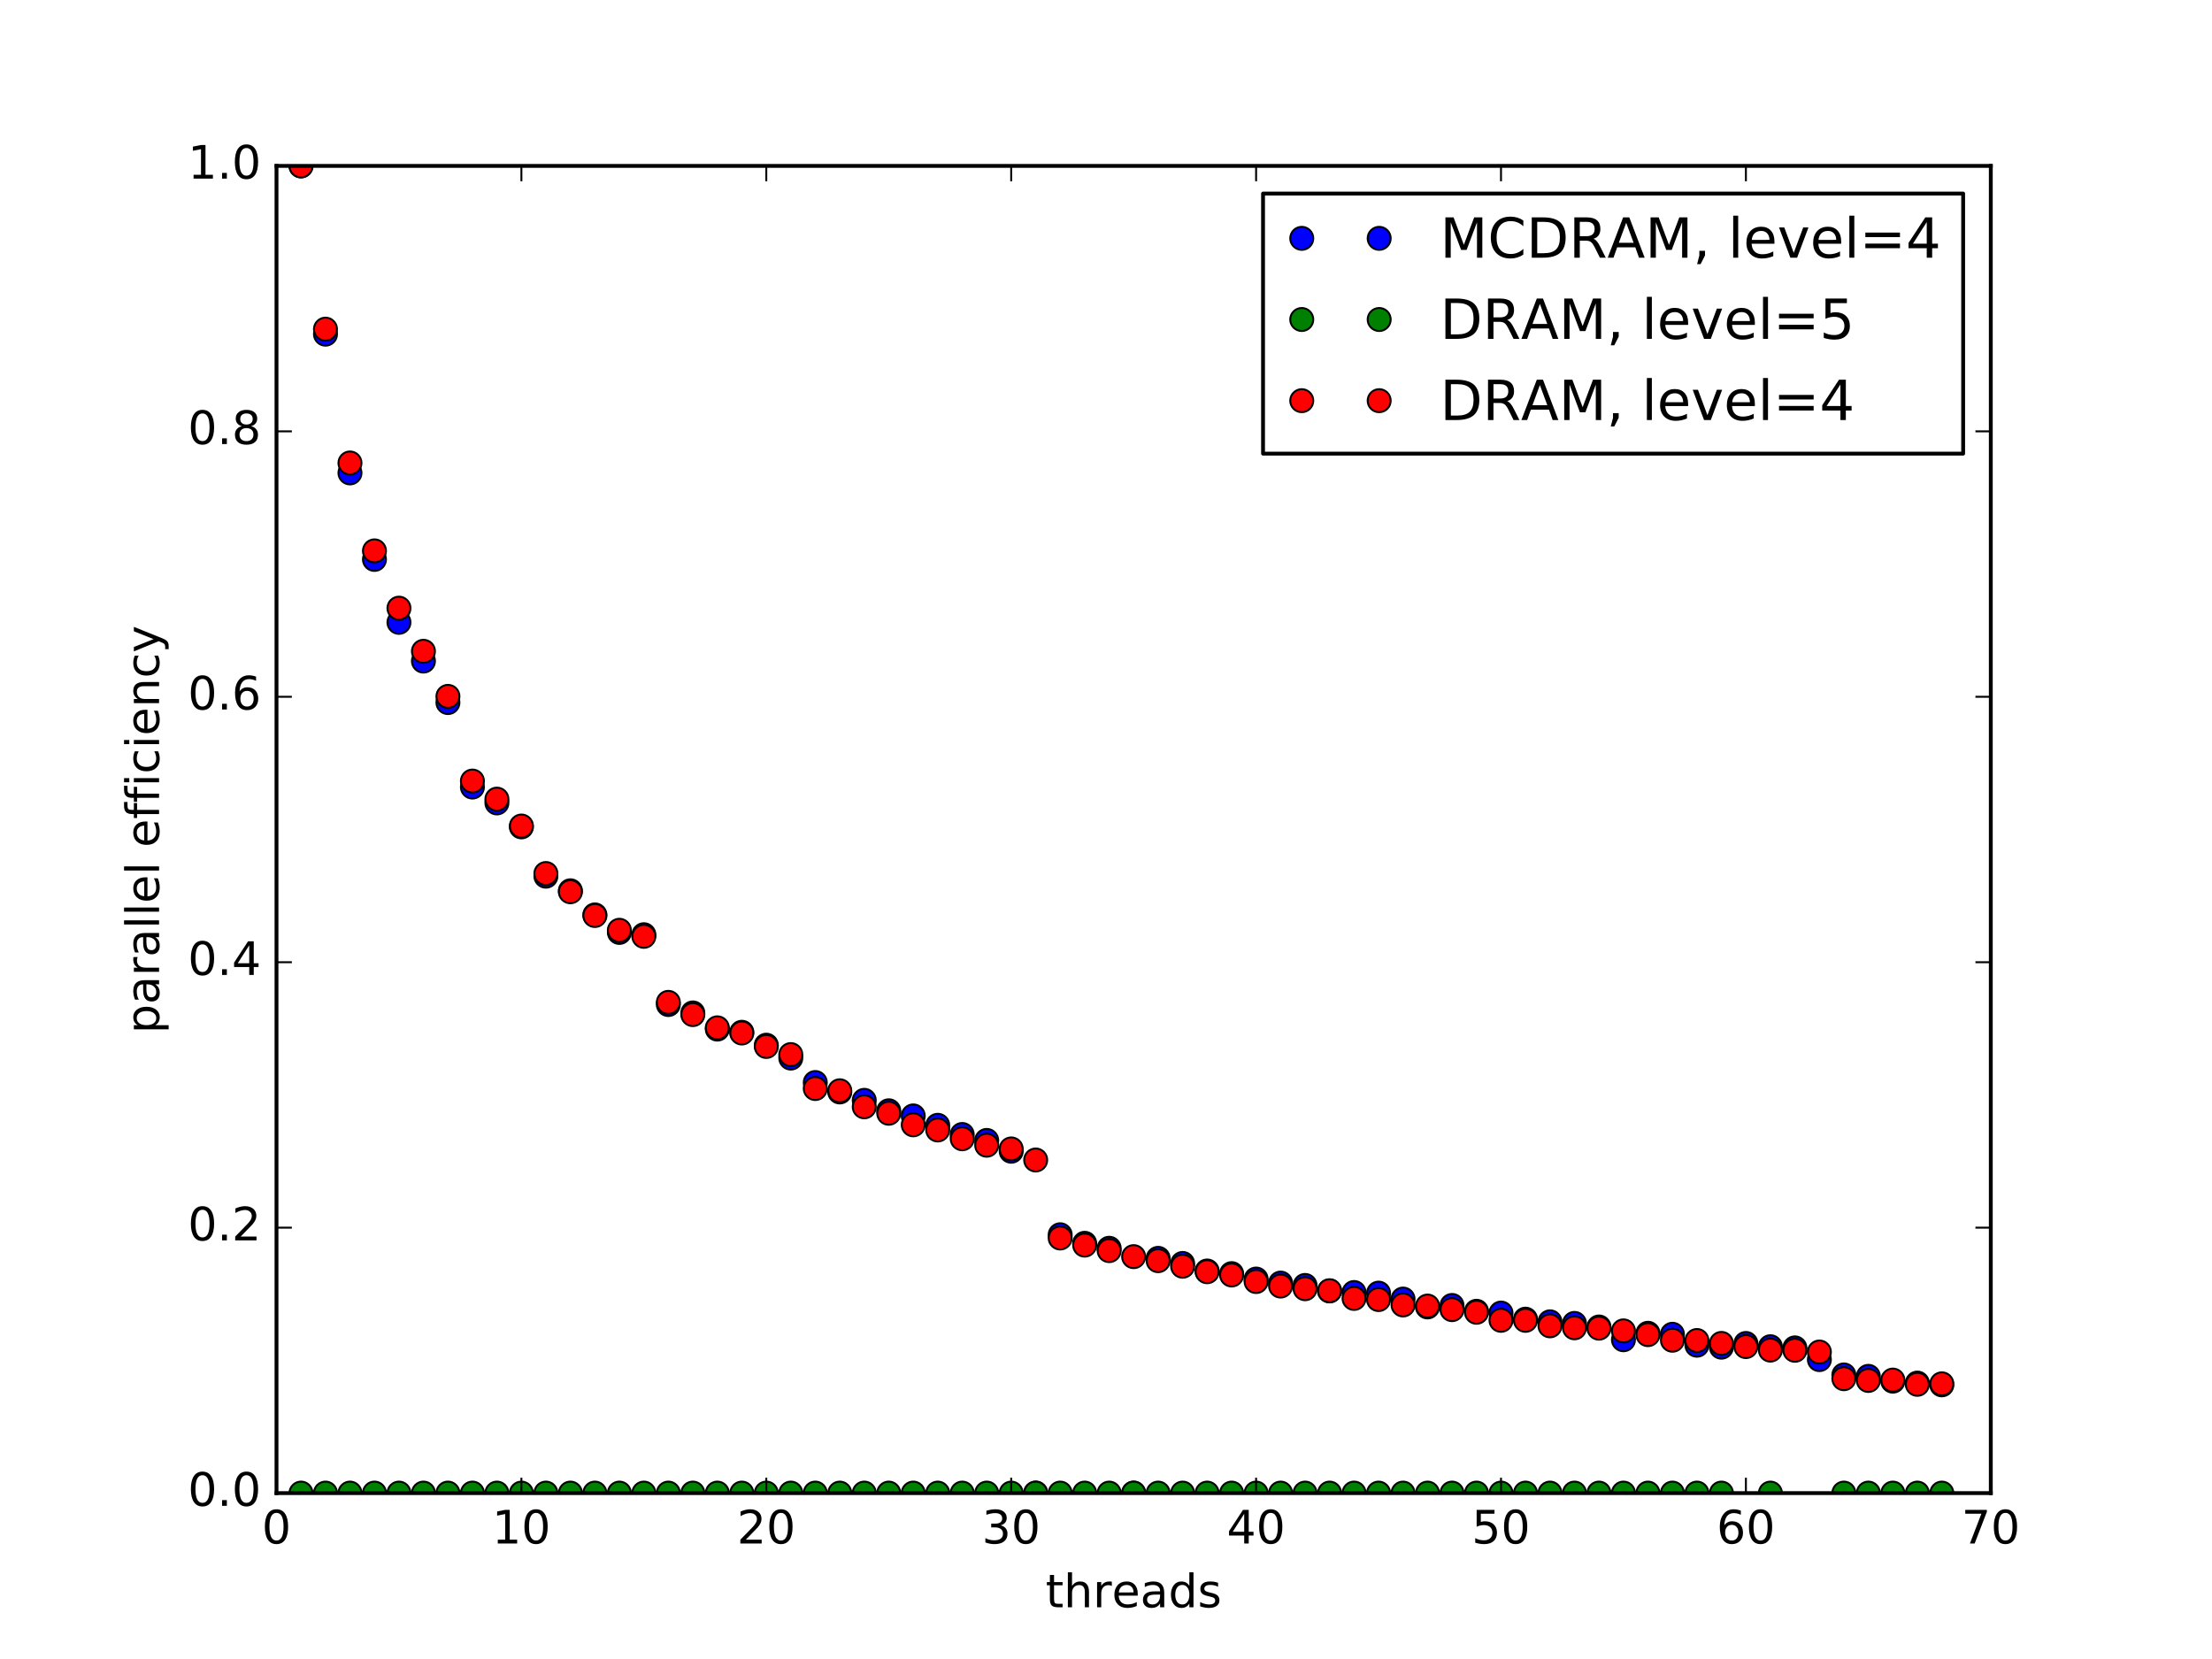 <?xml version="1.0" encoding="utf-8" standalone="no"?>
<!DOCTYPE svg PUBLIC "-//W3C//DTD SVG 1.1//EN"
  "http://www.w3.org/Graphics/SVG/1.1/DTD/svg11.dtd">
<!-- Created with matplotlib (http://matplotlib.org/) -->
<svg height="432pt" version="1.1" viewBox="0 0 576 432" width="576pt" xmlns="http://www.w3.org/2000/svg" xmlns:xlink="http://www.w3.org/1999/xlink">
 <defs>
  <style type="text/css">
*{stroke-linecap:butt;stroke-linejoin:round;stroke-miterlimit:100000;}
  </style>
 </defs>
 <g id="figure_1">
  <g id="patch_1">
   <path d="M 0 432 
L 576 432 
L 576 0 
L 0 0 
z
" style="fill:#ffffff;"/>
  </g>
  <g id="axes_1">
   <g id="patch_2">
    <path d="M 72 388.8 
L 518.4 388.8 
L 518.4 43.2 
L 72 43.2 
z
" style="fill:#ffffff;"/>
   </g>
   <g id="line2d_1">
    <defs>
     <path d="M 0 3 
C 0.796 3 1.559 2.684 2.121 2.121 
C 2.684 1.559 3 0.796 3 0 
C 3 -0.796 2.684 -1.559 2.121 -2.121 
C 1.559 -2.684 0.796 -3 0 -3 
C -0.796 -3 -1.559 -2.684 -2.121 -2.121 
C -2.684 -1.559 -3 -0.796 -3 0 
C -3 0.796 -2.684 1.559 -2.121 2.121 
C -1.559 2.684 -0.796 3 0 3 
z
" id="m90412d7e4b" style="stroke:#000000;stroke-width:0.5;"/>
    </defs>
    <g clip-path="url(#pbe81a456dd)">
     <use style="fill:#0000ff;stroke:#000000;stroke-width:0.5;" x="78.377" xlink:href="#m90412d7e4b" y="43.2"/>
     <use style="fill:#0000ff;stroke:#000000;stroke-width:0.5;" x="84.754" xlink:href="#m90412d7e4b" y="87.016"/>
     <use style="fill:#0000ff;stroke:#000000;stroke-width:0.5;" x="91.131" xlink:href="#m90412d7e4b" y="123.147"/>
     <use style="fill:#0000ff;stroke:#000000;stroke-width:0.5;" x="97.509" xlink:href="#m90412d7e4b" y="145.669"/>
     <use style="fill:#0000ff;stroke:#000000;stroke-width:0.5;" x="103.886" xlink:href="#m90412d7e4b" y="162.055"/>
     <use style="fill:#0000ff;stroke:#000000;stroke-width:0.5;" x="110.263" xlink:href="#m90412d7e4b" y="172.143"/>
     <use style="fill:#0000ff;stroke:#000000;stroke-width:0.5;" x="116.64" xlink:href="#m90412d7e4b" y="182.945"/>
     <use style="fill:#0000ff;stroke:#000000;stroke-width:0.5;" x="123.017" xlink:href="#m90412d7e4b" y="204.945"/>
     <use style="fill:#0000ff;stroke:#000000;stroke-width:0.5;" x="129.394" xlink:href="#m90412d7e4b" y="209.08"/>
     <use style="fill:#0000ff;stroke:#000000;stroke-width:0.5;" x="135.771" xlink:href="#m90412d7e4b" y="215.317"/>
     <use style="fill:#0000ff;stroke:#000000;stroke-width:0.5;" x="142.149" xlink:href="#m90412d7e4b" y="228.155"/>
     <use style="fill:#0000ff;stroke:#000000;stroke-width:0.5;" x="148.526" xlink:href="#m90412d7e4b" y="231.958"/>
     <use style="fill:#0000ff;stroke:#000000;stroke-width:0.5;" x="154.903" xlink:href="#m90412d7e4b" y="238.244"/>
     <use style="fill:#0000ff;stroke:#000000;stroke-width:0.5;" x="161.28" xlink:href="#m90412d7e4b" y="242.8"/>
     <use style="fill:#0000ff;stroke:#000000;stroke-width:0.5;" x="167.657" xlink:href="#m90412d7e4b" y="243.398"/>
     <use style="fill:#0000ff;stroke:#000000;stroke-width:0.5;" x="174.034" xlink:href="#m90412d7e4b" y="261.578"/>
     <use style="fill:#0000ff;stroke:#000000;stroke-width:0.5;" x="180.411" xlink:href="#m90412d7e4b" y="263.765"/>
     <use style="fill:#0000ff;stroke:#000000;stroke-width:0.5;" x="186.789" xlink:href="#m90412d7e4b" y="267.976"/>
     <use style="fill:#0000ff;stroke:#000000;stroke-width:0.5;" x="193.166" xlink:href="#m90412d7e4b" y="268.802"/>
     <use style="fill:#0000ff;stroke:#000000;stroke-width:0.5;" x="199.543" xlink:href="#m90412d7e4b" y="272.167"/>
     <use style="fill:#0000ff;stroke:#000000;stroke-width:0.5;" x="205.92" xlink:href="#m90412d7e4b" y="275.522"/>
     <use style="fill:#0000ff;stroke:#000000;stroke-width:0.5;" x="212.297" xlink:href="#m90412d7e4b" y="281.89"/>
     <use style="fill:#0000ff;stroke:#000000;stroke-width:0.5;" x="218.674" xlink:href="#m90412d7e4b" y="284.343"/>
     <use style="fill:#0000ff;stroke:#000000;stroke-width:0.5;" x="225.051" xlink:href="#m90412d7e4b" y="286.527"/>
     <use style="fill:#0000ff;stroke:#000000;stroke-width:0.5;" x="231.429" xlink:href="#m90412d7e4b" y="289.243"/>
     <use style="fill:#0000ff;stroke:#000000;stroke-width:0.5;" x="237.806" xlink:href="#m90412d7e4b" y="290.581"/>
     <use style="fill:#0000ff;stroke:#000000;stroke-width:0.5;" x="244.183" xlink:href="#m90412d7e4b" y="293.024"/>
     <use style="fill:#0000ff;stroke:#000000;stroke-width:0.5;" x="250.56" xlink:href="#m90412d7e4b" y="295.417"/>
     <use style="fill:#0000ff;stroke:#000000;stroke-width:0.5;" x="256.937" xlink:href="#m90412d7e4b" y="296.964"/>
     <use style="fill:#0000ff;stroke:#000000;stroke-width:0.5;" x="263.314" xlink:href="#m90412d7e4b" y="299.777"/>
     <use style="fill:#0000ff;stroke:#000000;stroke-width:0.5;" x="269.691" xlink:href="#m90412d7e4b" y="388.8"/>
     <use style="fill:#0000ff;stroke:#000000;stroke-width:0.5;" x="276.069" xlink:href="#m90412d7e4b" y="321.531"/>
     <use style="fill:#0000ff;stroke:#000000;stroke-width:0.5;" x="282.446" xlink:href="#m90412d7e4b" y="323.753"/>
     <use style="fill:#0000ff;stroke:#000000;stroke-width:0.5;" x="288.823" xlink:href="#m90412d7e4b" y="325.044"/>
     <use style="fill:#0000ff;stroke:#000000;stroke-width:0.5;" x="295.2" xlink:href="#m90412d7e4b" y="388.8"/>
     <use style="fill:#0000ff;stroke:#000000;stroke-width:0.5;" x="301.577" xlink:href="#m90412d7e4b" y="327.67"/>
     <use style="fill:#0000ff;stroke:#000000;stroke-width:0.5;" x="307.954" xlink:href="#m90412d7e4b" y="329.002"/>
     <use style="fill:#0000ff;stroke:#000000;stroke-width:0.5;" x="314.331" xlink:href="#m90412d7e4b" y="330.965"/>
     <use style="fill:#0000ff;stroke:#000000;stroke-width:0.5;" x="320.709" xlink:href="#m90412d7e4b" y="331.651"/>
     <use style="fill:#0000ff;stroke:#000000;stroke-width:0.5;" x="327.086" xlink:href="#m90412d7e4b" y="333.062"/>
     <use style="fill:#0000ff;stroke:#000000;stroke-width:0.5;" x="333.463" xlink:href="#m90412d7e4b" y="334.115"/>
     <use style="fill:#0000ff;stroke:#000000;stroke-width:0.5;" x="339.84" xlink:href="#m90412d7e4b" y="334.728"/>
     <use style="fill:#0000ff;stroke:#000000;stroke-width:0.5;" x="346.217" xlink:href="#m90412d7e4b" y="336.158"/>
     <use style="fill:#0000ff;stroke:#000000;stroke-width:0.5;" x="352.594" xlink:href="#m90412d7e4b" y="336.567"/>
     <use style="fill:#0000ff;stroke:#000000;stroke-width:0.5;" x="358.971" xlink:href="#m90412d7e4b" y="336.73"/>
     <use style="fill:#0000ff;stroke:#000000;stroke-width:0.5;" x="365.349" xlink:href="#m90412d7e4b" y="338.273"/>
     <use style="fill:#0000ff;stroke:#000000;stroke-width:0.5;" x="371.726" xlink:href="#m90412d7e4b" y="340.326"/>
     <use style="fill:#0000ff;stroke:#000000;stroke-width:0.5;" x="378.103" xlink:href="#m90412d7e4b" y="339.939"/>
     <use style="fill:#0000ff;stroke:#000000;stroke-width:0.5;" x="384.48" xlink:href="#m90412d7e4b" y="341.454"/>
     <use style="fill:#0000ff;stroke:#000000;stroke-width:0.5;" x="390.857" xlink:href="#m90412d7e4b" y="341.919"/>
     <use style="fill:#0000ff;stroke:#000000;stroke-width:0.5;" x="397.234" xlink:href="#m90412d7e4b" y="343.506"/>
     <use style="fill:#0000ff;stroke:#000000;stroke-width:0.5;" x="403.611" xlink:href="#m90412d7e4b" y="344.201"/>
     <use style="fill:#0000ff;stroke:#000000;stroke-width:0.5;" x="409.989" xlink:href="#m90412d7e4b" y="344.617"/>
     <use style="fill:#0000ff;stroke:#000000;stroke-width:0.5;" x="416.366" xlink:href="#m90412d7e4b" y="345.544"/>
     <use style="fill:#0000ff;stroke:#000000;stroke-width:0.5;" x="422.743" xlink:href="#m90412d7e4b" y="348.867"/>
     <use style="fill:#0000ff;stroke:#000000;stroke-width:0.5;" x="429.12" xlink:href="#m90412d7e4b" y="347.182"/>
     <use style="fill:#0000ff;stroke:#000000;stroke-width:0.5;" x="435.497" xlink:href="#m90412d7e4b" y="347.441"/>
     <use style="fill:#0000ff;stroke:#000000;stroke-width:0.5;" x="441.874" xlink:href="#m90412d7e4b" y="350.286"/>
     <use style="fill:#0000ff;stroke:#000000;stroke-width:0.5;" x="448.251" xlink:href="#m90412d7e4b" y="350.8"/>
     <use style="fill:#0000ff;stroke:#000000;stroke-width:0.5;" x="454.629" xlink:href="#m90412d7e4b" y="349.837"/>
     <use style="fill:#0000ff;stroke:#000000;stroke-width:0.5;" x="461.006" xlink:href="#m90412d7e4b" y="350.684"/>
     <use style="fill:#0000ff;stroke:#000000;stroke-width:0.5;" x="467.383" xlink:href="#m90412d7e4b" y="350.987"/>
     <use style="fill:#0000ff;stroke:#000000;stroke-width:0.5;" x="473.76" xlink:href="#m90412d7e4b" y="354.035"/>
     <use style="fill:#0000ff;stroke:#000000;stroke-width:0.5;" x="480.137" xlink:href="#m90412d7e4b" y="358.032"/>
     <use style="fill:#0000ff;stroke:#000000;stroke-width:0.5;" x="486.514" xlink:href="#m90412d7e4b" y="358.4"/>
     <use style="fill:#0000ff;stroke:#000000;stroke-width:0.5;" x="492.891" xlink:href="#m90412d7e4b" y="359.648"/>
     <use style="fill:#0000ff;stroke:#000000;stroke-width:0.5;" x="499.269" xlink:href="#m90412d7e4b" y="360.152"/>
     <use style="fill:#0000ff;stroke:#000000;stroke-width:0.5;" x="505.646" xlink:href="#m90412d7e4b" y="360.613"/>
    </g>
   </g>
   <g id="line2d_2">
    <defs>
     <path d="M 0 3 
C 0.796 3 1.559 2.684 2.121 2.121 
C 2.684 1.559 3 0.796 3 0 
C 3 -0.796 2.684 -1.559 2.121 -2.121 
C 1.559 -2.684 0.796 -3 0 -3 
C -0.796 -3 -1.559 -2.684 -2.121 -2.121 
C -2.684 -1.559 -3 -0.796 -3 0 
C -3 0.796 -2.684 1.559 -2.121 2.121 
C -1.559 2.684 -0.796 3 0 3 
z
" id="m5fe7529131" style="stroke:#000000;stroke-width:0.5;"/>
    </defs>
    <g clip-path="url(#pbe81a456dd)">
     <use style="fill:#008000;stroke:#000000;stroke-width:0.5;" x="78.377" xlink:href="#m5fe7529131" y="388.8"/>
     <use style="fill:#008000;stroke:#000000;stroke-width:0.5;" x="84.754" xlink:href="#m5fe7529131" y="388.8"/>
     <use style="fill:#008000;stroke:#000000;stroke-width:0.5;" x="91.131" xlink:href="#m5fe7529131" y="388.8"/>
     <use style="fill:#008000;stroke:#000000;stroke-width:0.5;" x="97.509" xlink:href="#m5fe7529131" y="388.8"/>
     <use style="fill:#008000;stroke:#000000;stroke-width:0.5;" x="103.886" xlink:href="#m5fe7529131" y="388.8"/>
     <use style="fill:#008000;stroke:#000000;stroke-width:0.5;" x="110.263" xlink:href="#m5fe7529131" y="388.8"/>
     <use style="fill:#008000;stroke:#000000;stroke-width:0.5;" x="116.64" xlink:href="#m5fe7529131" y="388.8"/>
     <use style="fill:#008000;stroke:#000000;stroke-width:0.5;" x="123.017" xlink:href="#m5fe7529131" y="388.8"/>
     <use style="fill:#008000;stroke:#000000;stroke-width:0.5;" x="129.394" xlink:href="#m5fe7529131" y="388.8"/>
     <use style="fill:#008000;stroke:#000000;stroke-width:0.5;" x="135.771" xlink:href="#m5fe7529131" y="388.8"/>
     <use style="fill:#008000;stroke:#000000;stroke-width:0.5;" x="142.149" xlink:href="#m5fe7529131" y="388.8"/>
     <use style="fill:#008000;stroke:#000000;stroke-width:0.5;" x="148.526" xlink:href="#m5fe7529131" y="388.8"/>
     <use style="fill:#008000;stroke:#000000;stroke-width:0.5;" x="154.903" xlink:href="#m5fe7529131" y="388.8"/>
     <use style="fill:#008000;stroke:#000000;stroke-width:0.5;" x="161.28" xlink:href="#m5fe7529131" y="388.8"/>
     <use style="fill:#008000;stroke:#000000;stroke-width:0.5;" x="167.657" xlink:href="#m5fe7529131" y="388.8"/>
     <use style="fill:#008000;stroke:#000000;stroke-width:0.5;" x="174.034" xlink:href="#m5fe7529131" y="388.8"/>
     <use style="fill:#008000;stroke:#000000;stroke-width:0.5;" x="180.411" xlink:href="#m5fe7529131" y="388.8"/>
     <use style="fill:#008000;stroke:#000000;stroke-width:0.5;" x="186.789" xlink:href="#m5fe7529131" y="388.8"/>
     <use style="fill:#008000;stroke:#000000;stroke-width:0.5;" x="193.166" xlink:href="#m5fe7529131" y="388.8"/>
     <use style="fill:#008000;stroke:#000000;stroke-width:0.5;" x="199.543" xlink:href="#m5fe7529131" y="388.8"/>
     <use style="fill:#008000;stroke:#000000;stroke-width:0.5;" x="205.92" xlink:href="#m5fe7529131" y="388.8"/>
     <use style="fill:#008000;stroke:#000000;stroke-width:0.5;" x="212.297" xlink:href="#m5fe7529131" y="388.8"/>
     <use style="fill:#008000;stroke:#000000;stroke-width:0.5;" x="218.674" xlink:href="#m5fe7529131" y="388.8"/>
     <use style="fill:#008000;stroke:#000000;stroke-width:0.5;" x="225.051" xlink:href="#m5fe7529131" y="388.8"/>
     <use style="fill:#008000;stroke:#000000;stroke-width:0.5;" x="231.429" xlink:href="#m5fe7529131" y="388.8"/>
     <use style="fill:#008000;stroke:#000000;stroke-width:0.5;" x="237.806" xlink:href="#m5fe7529131" y="388.8"/>
     <use style="fill:#008000;stroke:#000000;stroke-width:0.5;" x="244.183" xlink:href="#m5fe7529131" y="388.8"/>
     <use style="fill:#008000;stroke:#000000;stroke-width:0.5;" x="250.56" xlink:href="#m5fe7529131" y="388.8"/>
     <use style="fill:#008000;stroke:#000000;stroke-width:0.5;" x="256.937" xlink:href="#m5fe7529131" y="388.8"/>
     <use style="fill:#008000;stroke:#000000;stroke-width:0.5;" x="263.314" xlink:href="#m5fe7529131" y="388.8"/>
     <use style="fill:#008000;stroke:#000000;stroke-width:0.5;" x="269.691" xlink:href="#m5fe7529131" y="388.8"/>
     <use style="fill:#008000;stroke:#000000;stroke-width:0.5;" x="276.069" xlink:href="#m5fe7529131" y="388.8"/>
     <use style="fill:#008000;stroke:#000000;stroke-width:0.5;" x="282.446" xlink:href="#m5fe7529131" y="388.8"/>
     <use style="fill:#008000;stroke:#000000;stroke-width:0.5;" x="288.823" xlink:href="#m5fe7529131" y="388.8"/>
     <use style="fill:#008000;stroke:#000000;stroke-width:0.5;" x="295.2" xlink:href="#m5fe7529131" y="388.8"/>
     <use style="fill:#008000;stroke:#000000;stroke-width:0.5;" x="301.577" xlink:href="#m5fe7529131" y="388.8"/>
     <use style="fill:#008000;stroke:#000000;stroke-width:0.5;" x="307.954" xlink:href="#m5fe7529131" y="388.8"/>
     <use style="fill:#008000;stroke:#000000;stroke-width:0.5;" x="314.331" xlink:href="#m5fe7529131" y="388.8"/>
     <use style="fill:#008000;stroke:#000000;stroke-width:0.5;" x="320.709" xlink:href="#m5fe7529131" y="388.8"/>
     <use style="fill:#008000;stroke:#000000;stroke-width:0.5;" x="327.086" xlink:href="#m5fe7529131" y="388.8"/>
     <use style="fill:#008000;stroke:#000000;stroke-width:0.5;" x="333.463" xlink:href="#m5fe7529131" y="388.8"/>
     <use style="fill:#008000;stroke:#000000;stroke-width:0.5;" x="339.84" xlink:href="#m5fe7529131" y="388.8"/>
     <use style="fill:#008000;stroke:#000000;stroke-width:0.5;" x="346.217" xlink:href="#m5fe7529131" y="388.8"/>
     <use style="fill:#008000;stroke:#000000;stroke-width:0.5;" x="352.594" xlink:href="#m5fe7529131" y="388.8"/>
     <use style="fill:#008000;stroke:#000000;stroke-width:0.5;" x="358.971" xlink:href="#m5fe7529131" y="388.8"/>
     <use style="fill:#008000;stroke:#000000;stroke-width:0.5;" x="365.349" xlink:href="#m5fe7529131" y="388.8"/>
     <use style="fill:#008000;stroke:#000000;stroke-width:0.5;" x="371.726" xlink:href="#m5fe7529131" y="388.8"/>
     <use style="fill:#008000;stroke:#000000;stroke-width:0.5;" x="378.103" xlink:href="#m5fe7529131" y="388.8"/>
     <use style="fill:#008000;stroke:#000000;stroke-width:0.5;" x="384.48" xlink:href="#m5fe7529131" y="388.8"/>
     <use style="fill:#008000;stroke:#000000;stroke-width:0.5;" x="390.857" xlink:href="#m5fe7529131" y="388.8"/>
     <use style="fill:#008000;stroke:#000000;stroke-width:0.5;" x="397.234" xlink:href="#m5fe7529131" y="388.8"/>
     <use style="fill:#008000;stroke:#000000;stroke-width:0.5;" x="403.611" xlink:href="#m5fe7529131" y="388.8"/>
     <use style="fill:#008000;stroke:#000000;stroke-width:0.5;" x="409.989" xlink:href="#m5fe7529131" y="388.8"/>
     <use style="fill:#008000;stroke:#000000;stroke-width:0.5;" x="416.366" xlink:href="#m5fe7529131" y="388.8"/>
     <use style="fill:#008000;stroke:#000000;stroke-width:0.5;" x="422.743" xlink:href="#m5fe7529131" y="388.8"/>
     <use style="fill:#008000;stroke:#000000;stroke-width:0.5;" x="429.12" xlink:href="#m5fe7529131" y="388.8"/>
     <use style="fill:#008000;stroke:#000000;stroke-width:0.5;" x="435.497" xlink:href="#m5fe7529131" y="388.8"/>
     <use style="fill:#008000;stroke:#000000;stroke-width:0.5;" x="441.874" xlink:href="#m5fe7529131" y="388.8"/>
     <use style="fill:#008000;stroke:#000000;stroke-width:0.5;" x="448.251" xlink:href="#m5fe7529131" y="388.8"/>
     <use style="fill:#008000;stroke:#000000;stroke-width:0.5;" x="461.006" xlink:href="#m5fe7529131" y="388.8"/>
     <use style="fill:#008000;stroke:#000000;stroke-width:0.5;" x="480.137" xlink:href="#m5fe7529131" y="388.8"/>
     <use style="fill:#008000;stroke:#000000;stroke-width:0.5;" x="486.514" xlink:href="#m5fe7529131" y="388.8"/>
     <use style="fill:#008000;stroke:#000000;stroke-width:0.5;" x="492.891" xlink:href="#m5fe7529131" y="388.8"/>
     <use style="fill:#008000;stroke:#000000;stroke-width:0.5;" x="499.269" xlink:href="#m5fe7529131" y="388.8"/>
     <use style="fill:#008000;stroke:#000000;stroke-width:0.5;" x="505.646" xlink:href="#m5fe7529131" y="388.8"/>
    </g>
   </g>
   <g id="line2d_3">
    <defs>
     <path d="M 0 3 
C 0.796 3 1.559 2.684 2.121 2.121 
C 2.684 1.559 3 0.796 3 0 
C 3 -0.796 2.684 -1.559 2.121 -2.121 
C 1.559 -2.684 0.796 -3 0 -3 
C -0.796 -3 -1.559 -2.684 -2.121 -2.121 
C -2.684 -1.559 -3 -0.796 -3 0 
C -3 0.796 -2.684 1.559 -2.121 2.121 
C -1.559 2.684 -0.796 3 0 3 
z
" id="me80b6882f8" style="stroke:#000000;stroke-width:0.5;"/>
    </defs>
    <g clip-path="url(#pbe81a456dd)">
     <use style="fill:#ff0000;stroke:#000000;stroke-width:0.5;" x="78.377" xlink:href="#me80b6882f8" y="43.2"/>
     <use style="fill:#ff0000;stroke:#000000;stroke-width:0.5;" x="84.754" xlink:href="#me80b6882f8" y="85.711"/>
     <use style="fill:#ff0000;stroke:#000000;stroke-width:0.5;" x="91.131" xlink:href="#me80b6882f8" y="120.559"/>
     <use style="fill:#ff0000;stroke:#000000;stroke-width:0.5;" x="97.509" xlink:href="#me80b6882f8" y="143.449"/>
     <use style="fill:#ff0000;stroke:#000000;stroke-width:0.5;" x="103.886" xlink:href="#me80b6882f8" y="158.366"/>
     <use style="fill:#ff0000;stroke:#000000;stroke-width:0.5;" x="110.263" xlink:href="#me80b6882f8" y="169.595"/>
     <use style="fill:#ff0000;stroke:#000000;stroke-width:0.5;" x="116.64" xlink:href="#me80b6882f8" y="181.333"/>
     <use style="fill:#ff0000;stroke:#000000;stroke-width:0.5;" x="123.017" xlink:href="#me80b6882f8" y="203.385"/>
     <use style="fill:#ff0000;stroke:#000000;stroke-width:0.5;" x="129.394" xlink:href="#me80b6882f8" y="208.096"/>
     <use style="fill:#ff0000;stroke:#000000;stroke-width:0.5;" x="135.771" xlink:href="#me80b6882f8" y="215.096"/>
     <use style="fill:#ff0000;stroke:#000000;stroke-width:0.5;" x="142.149" xlink:href="#me80b6882f8" y="227.465"/>
     <use style="fill:#ff0000;stroke:#000000;stroke-width:0.5;" x="148.526" xlink:href="#me80b6882f8" y="232.211"/>
     <use style="fill:#ff0000;stroke:#000000;stroke-width:0.5;" x="154.903" xlink:href="#me80b6882f8" y="238.394"/>
     <use style="fill:#ff0000;stroke:#000000;stroke-width:0.5;" x="161.28" xlink:href="#me80b6882f8" y="242.242"/>
     <use style="fill:#ff0000;stroke:#000000;stroke-width:0.5;" x="167.657" xlink:href="#me80b6882f8" y="243.819"/>
     <use style="fill:#ff0000;stroke:#000000;stroke-width:0.5;" x="174.034" xlink:href="#me80b6882f8" y="261.012"/>
     <use style="fill:#ff0000;stroke:#000000;stroke-width:0.5;" x="180.411" xlink:href="#me80b6882f8" y="264.2"/>
     <use style="fill:#ff0000;stroke:#000000;stroke-width:0.5;" x="186.789" xlink:href="#me80b6882f8" y="267.646"/>
     <use style="fill:#ff0000;stroke:#000000;stroke-width:0.5;" x="193.166" xlink:href="#me80b6882f8" y="268.99"/>
     <use style="fill:#ff0000;stroke:#000000;stroke-width:0.5;" x="199.543" xlink:href="#me80b6882f8" y="272.498"/>
     <use style="fill:#ff0000;stroke:#000000;stroke-width:0.5;" x="205.92" xlink:href="#me80b6882f8" y="274.614"/>
     <use style="fill:#ff0000;stroke:#000000;stroke-width:0.5;" x="212.297" xlink:href="#me80b6882f8" y="283.449"/>
     <use style="fill:#ff0000;stroke:#000000;stroke-width:0.5;" x="218.674" xlink:href="#me80b6882f8" y="284.034"/>
     <use style="fill:#ff0000;stroke:#000000;stroke-width:0.5;" x="225.051" xlink:href="#me80b6882f8" y="288.214"/>
     <use style="fill:#ff0000;stroke:#000000;stroke-width:0.5;" x="231.429" xlink:href="#me80b6882f8" y="289.891"/>
     <use style="fill:#ff0000;stroke:#000000;stroke-width:0.5;" x="237.806" xlink:href="#me80b6882f8" y="292.9"/>
     <use style="fill:#ff0000;stroke:#000000;stroke-width:0.5;" x="244.183" xlink:href="#me80b6882f8" y="294.242"/>
     <use style="fill:#ff0000;stroke:#000000;stroke-width:0.5;" x="250.56" xlink:href="#me80b6882f8" y="296.537"/>
     <use style="fill:#ff0000;stroke:#000000;stroke-width:0.5;" x="256.937" xlink:href="#me80b6882f8" y="298.21"/>
     <use style="fill:#ff0000;stroke:#000000;stroke-width:0.5;" x="263.314" xlink:href="#me80b6882f8" y="299.178"/>
     <use style="fill:#ff0000;stroke:#000000;stroke-width:0.5;" x="269.691" xlink:href="#me80b6882f8" y="302.06"/>
     <use style="fill:#ff0000;stroke:#000000;stroke-width:0.5;" x="276.069" xlink:href="#me80b6882f8" y="322.371"/>
     <use style="fill:#ff0000;stroke:#000000;stroke-width:0.5;" x="282.446" xlink:href="#me80b6882f8" y="324.224"/>
     <use style="fill:#ff0000;stroke:#000000;stroke-width:0.5;" x="288.823" xlink:href="#me80b6882f8" y="325.657"/>
     <use style="fill:#ff0000;stroke:#000000;stroke-width:0.5;" x="295.2" xlink:href="#me80b6882f8" y="327.228"/>
     <use style="fill:#ff0000;stroke:#000000;stroke-width:0.5;" x="301.577" xlink:href="#me80b6882f8" y="328.28"/>
     <use style="fill:#ff0000;stroke:#000000;stroke-width:0.5;" x="307.954" xlink:href="#me80b6882f8" y="329.724"/>
     <use style="fill:#ff0000;stroke:#000000;stroke-width:0.5;" x="314.331" xlink:href="#me80b6882f8" y="331.154"/>
     <use style="fill:#ff0000;stroke:#000000;stroke-width:0.5;" x="320.709" xlink:href="#me80b6882f8" y="332.002"/>
     <use style="fill:#ff0000;stroke:#000000;stroke-width:0.5;" x="327.086" xlink:href="#me80b6882f8" y="333.709"/>
     <use style="fill:#ff0000;stroke:#000000;stroke-width:0.5;" x="333.463" xlink:href="#me80b6882f8" y="334.889"/>
     <use style="fill:#ff0000;stroke:#000000;stroke-width:0.5;" x="339.84" xlink:href="#me80b6882f8" y="335.577"/>
     <use style="fill:#ff0000;stroke:#000000;stroke-width:0.5;" x="346.217" xlink:href="#me80b6882f8" y="336.106"/>
     <use style="fill:#ff0000;stroke:#000000;stroke-width:0.5;" x="352.594" xlink:href="#me80b6882f8" y="338.104"/>
     <use style="fill:#ff0000;stroke:#000000;stroke-width:0.5;" x="358.971" xlink:href="#me80b6882f8" y="338.404"/>
     <use style="fill:#ff0000;stroke:#000000;stroke-width:0.5;" x="365.349" xlink:href="#me80b6882f8" y="339.81"/>
     <use style="fill:#ff0000;stroke:#000000;stroke-width:0.5;" x="371.726" xlink:href="#me80b6882f8" y="340.093"/>
     <use style="fill:#ff0000;stroke:#000000;stroke-width:0.5;" x="378.103" xlink:href="#me80b6882f8" y="341.027"/>
     <use style="fill:#ff0000;stroke:#000000;stroke-width:0.5;" x="384.48" xlink:href="#me80b6882f8" y="341.708"/>
     <use style="fill:#ff0000;stroke:#000000;stroke-width:0.5;" x="390.857" xlink:href="#me80b6882f8" y="343.806"/>
     <use style="fill:#ff0000;stroke:#000000;stroke-width:0.5;" x="397.234" xlink:href="#me80b6882f8" y="343.812"/>
     <use style="fill:#ff0000;stroke:#000000;stroke-width:0.5;" x="403.611" xlink:href="#me80b6882f8" y="345.245"/>
     <use style="fill:#ff0000;stroke:#000000;stroke-width:0.5;" x="409.989" xlink:href="#me80b6882f8" y="345.758"/>
     <use style="fill:#ff0000;stroke:#000000;stroke-width:0.5;" x="416.366" xlink:href="#me80b6882f8" y="345.85"/>
     <use style="fill:#ff0000;stroke:#000000;stroke-width:0.5;" x="422.743" xlink:href="#me80b6882f8" y="346.56"/>
     <use style="fill:#ff0000;stroke:#000000;stroke-width:0.5;" x="429.12" xlink:href="#me80b6882f8" y="347.536"/>
     <use style="fill:#ff0000;stroke:#000000;stroke-width:0.5;" x="435.497" xlink:href="#me80b6882f8" y="348.993"/>
     <use style="fill:#ff0000;stroke:#000000;stroke-width:0.5;" x="441.874" xlink:href="#me80b6882f8" y="349.064"/>
     <use style="fill:#ff0000;stroke:#000000;stroke-width:0.5;" x="448.251" xlink:href="#me80b6882f8" y="349.822"/>
     <use style="fill:#ff0000;stroke:#000000;stroke-width:0.5;" x="454.629" xlink:href="#me80b6882f8" y="350.648"/>
     <use style="fill:#ff0000;stroke:#000000;stroke-width:0.5;" x="461.006" xlink:href="#me80b6882f8" y="351.561"/>
     <use style="fill:#ff0000;stroke:#000000;stroke-width:0.5;" x="467.383" xlink:href="#me80b6882f8" y="351.61"/>
     <use style="fill:#ff0000;stroke:#000000;stroke-width:0.5;" x="473.76" xlink:href="#me80b6882f8" y="352.061"/>
     <use style="fill:#ff0000;stroke:#000000;stroke-width:0.5;" x="480.137" xlink:href="#me80b6882f8" y="359.01"/>
     <use style="fill:#ff0000;stroke:#000000;stroke-width:0.5;" x="486.514" xlink:href="#me80b6882f8" y="359.465"/>
     <use style="fill:#ff0000;stroke:#000000;stroke-width:0.5;" x="492.891" xlink:href="#me80b6882f8" y="359.371"/>
     <use style="fill:#ff0000;stroke:#000000;stroke-width:0.5;" x="499.269" xlink:href="#me80b6882f8" y="360.472"/>
     <use style="fill:#ff0000;stroke:#000000;stroke-width:0.5;" x="505.646" xlink:href="#me80b6882f8" y="360.349"/>
    </g>
   </g>
   <g id="patch_3">
    <path d="M 72 43.2 
L 518.4 43.2 
" style="fill:none;stroke:#000000;stroke-linecap:square;stroke-linejoin:miter;"/>
   </g>
   <g id="patch_4">
    <path d="M 518.4 388.8 
L 518.4 43.2 
" style="fill:none;stroke:#000000;stroke-linecap:square;stroke-linejoin:miter;"/>
   </g>
   <g id="patch_5">
    <path d="M 72 388.8 
L 518.4 388.8 
" style="fill:none;stroke:#000000;stroke-linecap:square;stroke-linejoin:miter;"/>
   </g>
   <g id="patch_6">
    <path d="M 72 388.8 
L 72 43.2 
" style="fill:none;stroke:#000000;stroke-linecap:square;stroke-linejoin:miter;"/>
   </g>
   <g id="matplotlib.axis_1">
    <g id="xtick_1">
     <g id="line2d_4">
      <defs>
       <path d="M 0 0 
L 0 -4 
" id="m8b9ee9bc23" style="stroke:#000000;stroke-width:0.5;"/>
      </defs>
      <g>
       <use style="stroke:#000000;stroke-width:0.5;" x="72.0" xlink:href="#m8b9ee9bc23" y="388.8"/>
      </g>
     </g>
     <g id="line2d_5">
      <defs>
       <path d="M 0 0 
L 0 4 
" id="m7266068d7d" style="stroke:#000000;stroke-width:0.5;"/>
      </defs>
      <g>
       <use style="stroke:#000000;stroke-width:0.5;" x="72.0" xlink:href="#m7266068d7d" y="43.2"/>
      </g>
     </g>
     <g id="text_1">
      <!-- 0 -->
      <defs>
       <path d="M 31.781 66.406 
Q 24.172 66.406 20.328 58.906 
Q 16.5 51.422 16.5 36.375 
Q 16.5 21.391 20.328 13.891 
Q 24.172 6.391 31.781 6.391 
Q 39.453 6.391 43.281 13.891 
Q 47.125 21.391 47.125 36.375 
Q 47.125 51.422 43.281 58.906 
Q 39.453 66.406 31.781 66.406 
M 31.781 74.219 
Q 44.047 74.219 50.516 64.516 
Q 56.984 54.828 56.984 36.375 
Q 56.984 17.969 50.516 8.266 
Q 44.047 -1.422 31.781 -1.422 
Q 19.531 -1.422 13.062 8.266 
Q 6.594 17.969 6.594 36.375 
Q 6.594 54.828 13.062 64.516 
Q 19.531 74.219 31.781 74.219 
" id="BitstreamVeraSans-Roman-30"/>
      </defs>
      <g transform="translate(68.183 401.918)scale(0.12 -0.12)">
       <use xlink:href="#BitstreamVeraSans-Roman-30"/>
      </g>
     </g>
    </g>
    <g id="xtick_2">
     <g id="line2d_6">
      <g>
       <use style="stroke:#000000;stroke-width:0.5;" x="135.771" xlink:href="#m8b9ee9bc23" y="388.8"/>
      </g>
     </g>
     <g id="line2d_7">
      <g>
       <use style="stroke:#000000;stroke-width:0.5;" x="135.771" xlink:href="#m7266068d7d" y="43.2"/>
      </g>
     </g>
     <g id="text_2">
      <!-- 10 -->
      <defs>
       <path d="M 12.406 8.297 
L 28.516 8.297 
L 28.516 63.922 
L 10.984 60.406 
L 10.984 69.391 
L 28.422 72.906 
L 38.281 72.906 
L 38.281 8.297 
L 54.391 8.297 
L 54.391 0 
L 12.406 0 
z
" id="BitstreamVeraSans-Roman-31"/>
      </defs>
      <g transform="translate(128.136 401.918)scale(0.12 -0.12)">
       <use xlink:href="#BitstreamVeraSans-Roman-31"/>
       <use x="63.623" xlink:href="#BitstreamVeraSans-Roman-30"/>
      </g>
     </g>
    </g>
    <g id="xtick_3">
     <g id="line2d_8">
      <g>
       <use style="stroke:#000000;stroke-width:0.5;" x="199.543" xlink:href="#m8b9ee9bc23" y="388.8"/>
      </g>
     </g>
     <g id="line2d_9">
      <g>
       <use style="stroke:#000000;stroke-width:0.5;" x="199.543" xlink:href="#m7266068d7d" y="43.2"/>
      </g>
     </g>
     <g id="text_3">
      <!-- 20 -->
      <defs>
       <path d="M 19.188 8.297 
L 53.609 8.297 
L 53.609 0 
L 7.328 0 
L 7.328 8.297 
Q 12.938 14.109 22.625 23.891 
Q 32.328 33.688 34.812 36.531 
Q 39.547 41.844 41.422 45.531 
Q 43.312 49.219 43.312 52.781 
Q 43.312 58.594 39.234 62.25 
Q 35.156 65.922 28.609 65.922 
Q 23.969 65.922 18.812 64.312 
Q 13.672 62.703 7.812 59.422 
L 7.812 69.391 
Q 13.766 71.781 18.938 73 
Q 24.125 74.219 28.422 74.219 
Q 39.75 74.219 46.484 68.547 
Q 53.219 62.891 53.219 53.422 
Q 53.219 48.922 51.531 44.891 
Q 49.859 40.875 45.406 35.406 
Q 44.188 33.984 37.641 27.219 
Q 31.109 20.453 19.188 8.297 
" id="BitstreamVeraSans-Roman-32"/>
      </defs>
      <g transform="translate(191.908 401.918)scale(0.12 -0.12)">
       <use xlink:href="#BitstreamVeraSans-Roman-32"/>
       <use x="63.623" xlink:href="#BitstreamVeraSans-Roman-30"/>
      </g>
     </g>
    </g>
    <g id="xtick_4">
     <g id="line2d_10">
      <g>
       <use style="stroke:#000000;stroke-width:0.5;" x="263.314" xlink:href="#m8b9ee9bc23" y="388.8"/>
      </g>
     </g>
     <g id="line2d_11">
      <g>
       <use style="stroke:#000000;stroke-width:0.5;" x="263.314" xlink:href="#m7266068d7d" y="43.2"/>
      </g>
     </g>
     <g id="text_4">
      <!-- 30 -->
      <defs>
       <path d="M 40.578 39.312 
Q 47.656 37.797 51.625 33 
Q 55.609 28.219 55.609 21.188 
Q 55.609 10.406 48.188 4.484 
Q 40.766 -1.422 27.094 -1.422 
Q 22.516 -1.422 17.656 -0.516 
Q 12.797 0.391 7.625 2.203 
L 7.625 11.719 
Q 11.719 9.328 16.594 8.109 
Q 21.484 6.891 26.812 6.891 
Q 36.078 6.891 40.938 10.547 
Q 45.797 14.203 45.797 21.188 
Q 45.797 27.641 41.281 31.266 
Q 36.766 34.906 28.719 34.906 
L 20.219 34.906 
L 20.219 43.016 
L 29.109 43.016 
Q 36.375 43.016 40.234 45.922 
Q 44.094 48.828 44.094 54.297 
Q 44.094 59.906 40.109 62.906 
Q 36.141 65.922 28.719 65.922 
Q 24.656 65.922 20.016 65.031 
Q 15.375 64.156 9.812 62.312 
L 9.812 71.094 
Q 15.438 72.656 20.344 73.438 
Q 25.25 74.219 29.594 74.219 
Q 40.828 74.219 47.359 69.109 
Q 53.906 64.016 53.906 55.328 
Q 53.906 49.266 50.438 45.094 
Q 46.969 40.922 40.578 39.312 
" id="BitstreamVeraSans-Roman-33"/>
      </defs>
      <g transform="translate(255.679 401.918)scale(0.12 -0.12)">
       <use xlink:href="#BitstreamVeraSans-Roman-33"/>
       <use x="63.623" xlink:href="#BitstreamVeraSans-Roman-30"/>
      </g>
     </g>
    </g>
    <g id="xtick_5">
     <g id="line2d_12">
      <g>
       <use style="stroke:#000000;stroke-width:0.5;" x="327.086" xlink:href="#m8b9ee9bc23" y="388.8"/>
      </g>
     </g>
     <g id="line2d_13">
      <g>
       <use style="stroke:#000000;stroke-width:0.5;" x="327.086" xlink:href="#m7266068d7d" y="43.2"/>
      </g>
     </g>
     <g id="text_5">
      <!-- 40 -->
      <defs>
       <path d="M 37.797 64.312 
L 12.891 25.391 
L 37.797 25.391 
z
M 35.203 72.906 
L 47.609 72.906 
L 47.609 25.391 
L 58.016 25.391 
L 58.016 17.188 
L 47.609 17.188 
L 47.609 0 
L 37.797 0 
L 37.797 17.188 
L 4.891 17.188 
L 4.891 26.703 
z
" id="BitstreamVeraSans-Roman-34"/>
      </defs>
      <g transform="translate(319.451 401.918)scale(0.12 -0.12)">
       <use xlink:href="#BitstreamVeraSans-Roman-34"/>
       <use x="63.623" xlink:href="#BitstreamVeraSans-Roman-30"/>
      </g>
     </g>
    </g>
    <g id="xtick_6">
     <g id="line2d_14">
      <g>
       <use style="stroke:#000000;stroke-width:0.5;" x="390.857" xlink:href="#m8b9ee9bc23" y="388.8"/>
      </g>
     </g>
     <g id="line2d_15">
      <g>
       <use style="stroke:#000000;stroke-width:0.5;" x="390.857" xlink:href="#m7266068d7d" y="43.2"/>
      </g>
     </g>
     <g id="text_6">
      <!-- 50 -->
      <defs>
       <path d="M 10.797 72.906 
L 49.516 72.906 
L 49.516 64.594 
L 19.828 64.594 
L 19.828 46.734 
Q 21.969 47.469 24.109 47.828 
Q 26.266 48.188 28.422 48.188 
Q 40.625 48.188 47.75 41.5 
Q 54.891 34.812 54.891 23.391 
Q 54.891 11.625 47.562 5.094 
Q 40.234 -1.422 26.906 -1.422 
Q 22.312 -1.422 17.547 -0.641 
Q 12.797 0.141 7.719 1.703 
L 7.719 11.625 
Q 12.109 9.234 16.797 8.062 
Q 21.484 6.891 26.703 6.891 
Q 35.156 6.891 40.078 11.328 
Q 45.016 15.766 45.016 23.391 
Q 45.016 31 40.078 35.438 
Q 35.156 39.891 26.703 39.891 
Q 22.75 39.891 18.812 39.016 
Q 14.891 38.141 10.797 36.281 
z
" id="BitstreamVeraSans-Roman-35"/>
      </defs>
      <g transform="translate(383.222 401.918)scale(0.12 -0.12)">
       <use xlink:href="#BitstreamVeraSans-Roman-35"/>
       <use x="63.623" xlink:href="#BitstreamVeraSans-Roman-30"/>
      </g>
     </g>
    </g>
    <g id="xtick_7">
     <g id="line2d_16">
      <g>
       <use style="stroke:#000000;stroke-width:0.5;" x="454.629" xlink:href="#m8b9ee9bc23" y="388.8"/>
      </g>
     </g>
     <g id="line2d_17">
      <g>
       <use style="stroke:#000000;stroke-width:0.5;" x="454.629" xlink:href="#m7266068d7d" y="43.2"/>
      </g>
     </g>
     <g id="text_7">
      <!-- 60 -->
      <defs>
       <path d="M 33.016 40.375 
Q 26.375 40.375 22.484 35.828 
Q 18.609 31.297 18.609 23.391 
Q 18.609 15.531 22.484 10.953 
Q 26.375 6.391 33.016 6.391 
Q 39.656 6.391 43.531 10.953 
Q 47.406 15.531 47.406 23.391 
Q 47.406 31.297 43.531 35.828 
Q 39.656 40.375 33.016 40.375 
M 52.594 71.297 
L 52.594 62.312 
Q 48.875 64.062 45.094 64.984 
Q 41.312 65.922 37.594 65.922 
Q 27.828 65.922 22.672 59.328 
Q 17.531 52.734 16.797 39.406 
Q 19.672 43.656 24.016 45.922 
Q 28.375 48.188 33.594 48.188 
Q 44.578 48.188 50.953 41.516 
Q 57.328 34.859 57.328 23.391 
Q 57.328 12.156 50.688 5.359 
Q 44.047 -1.422 33.016 -1.422 
Q 20.359 -1.422 13.672 8.266 
Q 6.984 17.969 6.984 36.375 
Q 6.984 53.656 15.188 63.938 
Q 23.391 74.219 37.203 74.219 
Q 40.922 74.219 44.703 73.484 
Q 48.484 72.75 52.594 71.297 
" id="BitstreamVeraSans-Roman-36"/>
      </defs>
      <g transform="translate(446.994 401.918)scale(0.12 -0.12)">
       <use xlink:href="#BitstreamVeraSans-Roman-36"/>
       <use x="63.623" xlink:href="#BitstreamVeraSans-Roman-30"/>
      </g>
     </g>
    </g>
    <g id="xtick_8">
     <g id="line2d_18">
      <g>
       <use style="stroke:#000000;stroke-width:0.5;" x="518.4" xlink:href="#m8b9ee9bc23" y="388.8"/>
      </g>
     </g>
     <g id="line2d_19">
      <g>
       <use style="stroke:#000000;stroke-width:0.5;" x="518.4" xlink:href="#m7266068d7d" y="43.2"/>
      </g>
     </g>
     <g id="text_8">
      <!-- 70 -->
      <defs>
       <path d="M 8.203 72.906 
L 55.078 72.906 
L 55.078 68.703 
L 28.609 0 
L 18.312 0 
L 43.219 64.594 
L 8.203 64.594 
z
" id="BitstreamVeraSans-Roman-37"/>
      </defs>
      <g transform="translate(510.765 401.918)scale(0.12 -0.12)">
       <use xlink:href="#BitstreamVeraSans-Roman-37"/>
       <use x="63.623" xlink:href="#BitstreamVeraSans-Roman-30"/>
      </g>
     </g>
    </g>
    <g id="text_9">
     <!-- threads -->
     <defs>
      <path d="M 41.109 46.297 
Q 39.594 47.172 37.812 47.578 
Q 36.031 48 33.891 48 
Q 26.266 48 22.188 43.047 
Q 18.109 38.094 18.109 28.812 
L 18.109 0 
L 9.078 0 
L 9.078 54.688 
L 18.109 54.688 
L 18.109 46.188 
Q 20.953 51.172 25.484 53.578 
Q 30.031 56 36.531 56 
Q 37.453 56 38.578 55.875 
Q 39.703 55.766 41.062 55.516 
z
" id="BitstreamVeraSans-Roman-72"/>
      <path d="M 54.891 33.016 
L 54.891 0 
L 45.906 0 
L 45.906 32.719 
Q 45.906 40.484 42.875 44.328 
Q 39.844 48.188 33.797 48.188 
Q 26.516 48.188 22.312 43.547 
Q 18.109 38.922 18.109 30.906 
L 18.109 0 
L 9.078 0 
L 9.078 75.984 
L 18.109 75.984 
L 18.109 46.188 
Q 21.344 51.125 25.703 53.562 
Q 30.078 56 35.797 56 
Q 45.219 56 50.047 50.172 
Q 54.891 44.344 54.891 33.016 
" id="BitstreamVeraSans-Roman-68"/>
      <path d="M 56.203 29.594 
L 56.203 25.203 
L 14.891 25.203 
Q 15.484 15.922 20.484 11.062 
Q 25.484 6.203 34.422 6.203 
Q 39.594 6.203 44.453 7.469 
Q 49.312 8.734 54.109 11.281 
L 54.109 2.781 
Q 49.266 0.734 44.188 -0.344 
Q 39.109 -1.422 33.891 -1.422 
Q 20.797 -1.422 13.156 6.188 
Q 5.516 13.812 5.516 26.812 
Q 5.516 40.234 12.766 48.109 
Q 20.016 56 32.328 56 
Q 43.359 56 49.781 48.891 
Q 56.203 41.797 56.203 29.594 
M 47.219 32.234 
Q 47.125 39.594 43.094 43.984 
Q 39.062 48.391 32.422 48.391 
Q 24.906 48.391 20.391 44.141 
Q 15.875 39.891 15.188 32.172 
z
" id="BitstreamVeraSans-Roman-65"/>
      <path d="M 45.406 46.391 
L 45.406 75.984 
L 54.391 75.984 
L 54.391 0 
L 45.406 0 
L 45.406 8.203 
Q 42.578 3.328 38.25 0.953 
Q 33.938 -1.422 27.875 -1.422 
Q 17.969 -1.422 11.734 6.484 
Q 5.516 14.406 5.516 27.297 
Q 5.516 40.188 11.734 48.094 
Q 17.969 56 27.875 56 
Q 33.938 56 38.25 53.625 
Q 42.578 51.266 45.406 46.391 
M 14.797 27.297 
Q 14.797 17.391 18.875 11.75 
Q 22.953 6.109 30.078 6.109 
Q 37.203 6.109 41.297 11.75 
Q 45.406 17.391 45.406 27.297 
Q 45.406 37.203 41.297 42.844 
Q 37.203 48.484 30.078 48.484 
Q 22.953 48.484 18.875 42.844 
Q 14.797 37.203 14.797 27.297 
" id="BitstreamVeraSans-Roman-64"/>
      <path d="M 18.312 70.219 
L 18.312 54.688 
L 36.812 54.688 
L 36.812 47.703 
L 18.312 47.703 
L 18.312 18.016 
Q 18.312 11.328 20.141 9.422 
Q 21.969 7.516 27.594 7.516 
L 36.812 7.516 
L 36.812 0 
L 27.594 0 
Q 17.188 0 13.234 3.875 
Q 9.281 7.766 9.281 18.016 
L 9.281 47.703 
L 2.688 47.703 
L 2.688 54.688 
L 9.281 54.688 
L 9.281 70.219 
z
" id="BitstreamVeraSans-Roman-74"/>
      <path d="M 34.281 27.484 
Q 23.391 27.484 19.188 25 
Q 14.984 22.516 14.984 16.5 
Q 14.984 11.719 18.141 8.906 
Q 21.297 6.109 26.703 6.109 
Q 34.188 6.109 38.703 11.406 
Q 43.219 16.703 43.219 25.484 
L 43.219 27.484 
z
M 52.203 31.203 
L 52.203 0 
L 43.219 0 
L 43.219 8.297 
Q 40.141 3.328 35.547 0.953 
Q 30.953 -1.422 24.312 -1.422 
Q 15.922 -1.422 10.953 3.297 
Q 6 8.016 6 15.922 
Q 6 25.141 12.172 29.828 
Q 18.359 34.516 30.609 34.516 
L 43.219 34.516 
L 43.219 35.406 
Q 43.219 41.609 39.141 45 
Q 35.062 48.391 27.688 48.391 
Q 23 48.391 18.547 47.266 
Q 14.109 46.141 10.016 43.891 
L 10.016 52.203 
Q 14.938 54.109 19.578 55.047 
Q 24.219 56 28.609 56 
Q 40.484 56 46.344 49.844 
Q 52.203 43.703 52.203 31.203 
" id="BitstreamVeraSans-Roman-61"/>
      <path d="M 44.281 53.078 
L 44.281 44.578 
Q 40.484 46.531 36.375 47.5 
Q 32.281 48.484 27.875 48.484 
Q 21.188 48.484 17.844 46.438 
Q 14.5 44.391 14.5 40.281 
Q 14.5 37.156 16.891 35.375 
Q 19.281 33.594 26.516 31.984 
L 29.594 31.297 
Q 39.156 29.25 43.188 25.516 
Q 47.219 21.781 47.219 15.094 
Q 47.219 7.469 41.188 3.016 
Q 35.156 -1.422 24.609 -1.422 
Q 20.219 -1.422 15.453 -0.562 
Q 10.688 0.297 5.422 2 
L 5.422 11.281 
Q 10.406 8.688 15.234 7.391 
Q 20.062 6.109 24.812 6.109 
Q 31.156 6.109 34.562 8.281 
Q 37.984 10.453 37.984 14.406 
Q 37.984 18.062 35.516 20.016 
Q 33.062 21.969 24.703 23.781 
L 21.578 24.516 
Q 13.234 26.266 9.516 29.906 
Q 5.812 33.547 5.812 39.891 
Q 5.812 47.609 11.281 51.797 
Q 16.75 56 26.812 56 
Q 31.781 56 36.172 55.266 
Q 40.578 54.547 44.281 53.078 
" id="BitstreamVeraSans-Roman-73"/>
     </defs>
     <g transform="translate(272.277 418.532)scale(0.12 -0.12)">
      <use xlink:href="#BitstreamVeraSans-Roman-74"/>
      <use x="39.209" xlink:href="#BitstreamVeraSans-Roman-68"/>
      <use x="102.588" xlink:href="#BitstreamVeraSans-Roman-72"/>
      <use x="143.67" xlink:href="#BitstreamVeraSans-Roman-65"/>
      <use x="205.193" xlink:href="#BitstreamVeraSans-Roman-61"/>
      <use x="266.473" xlink:href="#BitstreamVeraSans-Roman-64"/>
      <use x="329.949" xlink:href="#BitstreamVeraSans-Roman-73"/>
     </g>
    </g>
   </g>
   <g id="matplotlib.axis_2">
    <g id="ytick_1">
     <g id="line2d_20">
      <defs>
       <path d="M 0 0 
L 4 0 
" id="m864d69aaa3" style="stroke:#000000;stroke-width:0.5;"/>
      </defs>
      <g>
       <use style="stroke:#000000;stroke-width:0.5;" x="72.0" xlink:href="#m864d69aaa3" y="388.8"/>
      </g>
     </g>
     <g id="line2d_21">
      <defs>
       <path d="M 0 0 
L -4 0 
" id="md1851f6f10" style="stroke:#000000;stroke-width:0.5;"/>
      </defs>
      <g>
       <use style="stroke:#000000;stroke-width:0.5;" x="518.4" xlink:href="#md1851f6f10" y="388.8"/>
      </g>
     </g>
     <g id="text_10">
      <!-- 0.0 -->
      <defs>
       <path d="M 10.688 12.406 
L 21 12.406 
L 21 0 
L 10.688 0 
z
" id="BitstreamVeraSans-Roman-2e"/>
      </defs>
      <g transform="translate(48.916 392.111)scale(0.12 -0.12)">
       <use xlink:href="#BitstreamVeraSans-Roman-30"/>
       <use x="63.623" xlink:href="#BitstreamVeraSans-Roman-2e"/>
       <use x="95.41" xlink:href="#BitstreamVeraSans-Roman-30"/>
      </g>
     </g>
    </g>
    <g id="ytick_2">
     <g id="line2d_22">
      <g>
       <use style="stroke:#000000;stroke-width:0.5;" x="72.0" xlink:href="#m864d69aaa3" y="319.68"/>
      </g>
     </g>
     <g id="line2d_23">
      <g>
       <use style="stroke:#000000;stroke-width:0.5;" x="518.4" xlink:href="#md1851f6f10" y="319.68"/>
      </g>
     </g>
     <g id="text_11">
      <!-- 0.2 -->
      <g transform="translate(48.916 322.991)scale(0.12 -0.12)">
       <use xlink:href="#BitstreamVeraSans-Roman-30"/>
       <use x="63.623" xlink:href="#BitstreamVeraSans-Roman-2e"/>
       <use x="95.41" xlink:href="#BitstreamVeraSans-Roman-32"/>
      </g>
     </g>
    </g>
    <g id="ytick_3">
     <g id="line2d_24">
      <g>
       <use style="stroke:#000000;stroke-width:0.5;" x="72.0" xlink:href="#m864d69aaa3" y="250.56"/>
      </g>
     </g>
     <g id="line2d_25">
      <g>
       <use style="stroke:#000000;stroke-width:0.5;" x="518.4" xlink:href="#md1851f6f10" y="250.56"/>
      </g>
     </g>
     <g id="text_12">
      <!-- 0.4 -->
      <g transform="translate(48.916 253.871)scale(0.12 -0.12)">
       <use xlink:href="#BitstreamVeraSans-Roman-30"/>
       <use x="63.623" xlink:href="#BitstreamVeraSans-Roman-2e"/>
       <use x="95.41" xlink:href="#BitstreamVeraSans-Roman-34"/>
      </g>
     </g>
    </g>
    <g id="ytick_4">
     <g id="line2d_26">
      <g>
       <use style="stroke:#000000;stroke-width:0.5;" x="72.0" xlink:href="#m864d69aaa3" y="181.44"/>
      </g>
     </g>
     <g id="line2d_27">
      <g>
       <use style="stroke:#000000;stroke-width:0.5;" x="518.4" xlink:href="#md1851f6f10" y="181.44"/>
      </g>
     </g>
     <g id="text_13">
      <!-- 0.6 -->
      <g transform="translate(48.916 184.751)scale(0.12 -0.12)">
       <use xlink:href="#BitstreamVeraSans-Roman-30"/>
       <use x="63.623" xlink:href="#BitstreamVeraSans-Roman-2e"/>
       <use x="95.41" xlink:href="#BitstreamVeraSans-Roman-36"/>
      </g>
     </g>
    </g>
    <g id="ytick_5">
     <g id="line2d_28">
      <g>
       <use style="stroke:#000000;stroke-width:0.5;" x="72.0" xlink:href="#m864d69aaa3" y="112.32"/>
      </g>
     </g>
     <g id="line2d_29">
      <g>
       <use style="stroke:#000000;stroke-width:0.5;" x="518.4" xlink:href="#md1851f6f10" y="112.32"/>
      </g>
     </g>
     <g id="text_14">
      <!-- 0.8 -->
      <defs>
       <path d="M 31.781 34.625 
Q 24.75 34.625 20.719 30.859 
Q 16.703 27.094 16.703 20.516 
Q 16.703 13.922 20.719 10.156 
Q 24.75 6.391 31.781 6.391 
Q 38.812 6.391 42.859 10.172 
Q 46.922 13.969 46.922 20.516 
Q 46.922 27.094 42.891 30.859 
Q 38.875 34.625 31.781 34.625 
M 21.922 38.812 
Q 15.578 40.375 12.031 44.719 
Q 8.5 49.078 8.5 55.328 
Q 8.5 64.062 14.719 69.141 
Q 20.953 74.219 31.781 74.219 
Q 42.672 74.219 48.875 69.141 
Q 55.078 64.062 55.078 55.328 
Q 55.078 49.078 51.531 44.719 
Q 48 40.375 41.703 38.812 
Q 48.828 37.156 52.797 32.312 
Q 56.781 27.484 56.781 20.516 
Q 56.781 9.906 50.312 4.234 
Q 43.844 -1.422 31.781 -1.422 
Q 19.734 -1.422 13.25 4.234 
Q 6.781 9.906 6.781 20.516 
Q 6.781 27.484 10.781 32.312 
Q 14.797 37.156 21.922 38.812 
M 18.312 54.391 
Q 18.312 48.734 21.844 45.562 
Q 25.391 42.391 31.781 42.391 
Q 38.141 42.391 41.719 45.562 
Q 45.312 48.734 45.312 54.391 
Q 45.312 60.062 41.719 63.234 
Q 38.141 66.406 31.781 66.406 
Q 25.391 66.406 21.844 63.234 
Q 18.312 60.062 18.312 54.391 
" id="BitstreamVeraSans-Roman-38"/>
      </defs>
      <g transform="translate(48.916 115.631)scale(0.12 -0.12)">
       <use xlink:href="#BitstreamVeraSans-Roman-30"/>
       <use x="63.623" xlink:href="#BitstreamVeraSans-Roman-2e"/>
       <use x="95.41" xlink:href="#BitstreamVeraSans-Roman-38"/>
      </g>
     </g>
    </g>
    <g id="ytick_6">
     <g id="line2d_30">
      <g>
       <use style="stroke:#000000;stroke-width:0.5;" x="72.0" xlink:href="#m864d69aaa3" y="43.2"/>
      </g>
     </g>
     <g id="line2d_31">
      <g>
       <use style="stroke:#000000;stroke-width:0.5;" x="518.4" xlink:href="#md1851f6f10" y="43.2"/>
      </g>
     </g>
     <g id="text_15">
      <!-- 1.0 -->
      <g transform="translate(48.916 46.511)scale(0.12 -0.12)">
       <use xlink:href="#BitstreamVeraSans-Roman-31"/>
       <use x="63.623" xlink:href="#BitstreamVeraSans-Roman-2e"/>
       <use x="95.41" xlink:href="#BitstreamVeraSans-Roman-30"/>
      </g>
     </g>
    </g>
    <g id="text_16">
     <!-- parallel efficiency -->
     <defs>
      <path id="BitstreamVeraSans-Roman-20"/>
      <path d="M 54.891 33.016 
L 54.891 0 
L 45.906 0 
L 45.906 32.719 
Q 45.906 40.484 42.875 44.328 
Q 39.844 48.188 33.797 48.188 
Q 26.516 48.188 22.312 43.547 
Q 18.109 38.922 18.109 30.906 
L 18.109 0 
L 9.078 0 
L 9.078 54.688 
L 18.109 54.688 
L 18.109 46.188 
Q 21.344 51.125 25.703 53.562 
Q 30.078 56 35.797 56 
Q 45.219 56 50.047 50.172 
Q 54.891 44.344 54.891 33.016 
" id="BitstreamVeraSans-Roman-6e"/>
      <path d="M 9.422 75.984 
L 18.406 75.984 
L 18.406 0 
L 9.422 0 
z
" id="BitstreamVeraSans-Roman-6c"/>
      <path d="M 9.422 54.688 
L 18.406 54.688 
L 18.406 0 
L 9.422 0 
z
M 9.422 75.984 
L 18.406 75.984 
L 18.406 64.594 
L 9.422 64.594 
z
" id="BitstreamVeraSans-Roman-69"/>
      <path d="M 18.109 8.203 
L 18.109 -20.797 
L 9.078 -20.797 
L 9.078 54.688 
L 18.109 54.688 
L 18.109 46.391 
Q 20.953 51.266 25.266 53.625 
Q 29.594 56 35.594 56 
Q 45.562 56 51.781 48.094 
Q 58.016 40.188 58.016 27.297 
Q 58.016 14.406 51.781 6.484 
Q 45.562 -1.422 35.594 -1.422 
Q 29.594 -1.422 25.266 0.953 
Q 20.953 3.328 18.109 8.203 
M 48.688 27.297 
Q 48.688 37.203 44.609 42.844 
Q 40.531 48.484 33.406 48.484 
Q 26.266 48.484 22.188 42.844 
Q 18.109 37.203 18.109 27.297 
Q 18.109 17.391 22.188 11.75 
Q 26.266 6.109 33.406 6.109 
Q 40.531 6.109 44.609 11.75 
Q 48.688 17.391 48.688 27.297 
" id="BitstreamVeraSans-Roman-70"/>
      <path d="M 32.172 -5.078 
Q 28.375 -14.844 24.75 -17.812 
Q 21.141 -20.797 15.094 -20.797 
L 7.906 -20.797 
L 7.906 -13.281 
L 13.188 -13.281 
Q 16.891 -13.281 18.938 -11.516 
Q 21 -9.766 23.484 -3.219 
L 25.094 0.875 
L 2.984 54.688 
L 12.5 54.688 
L 29.594 11.922 
L 46.688 54.688 
L 56.203 54.688 
z
" id="BitstreamVeraSans-Roman-79"/>
      <path d="M 37.109 75.984 
L 37.109 68.5 
L 28.516 68.5 
Q 23.688 68.5 21.797 66.547 
Q 19.922 64.594 19.922 59.516 
L 19.922 54.688 
L 34.719 54.688 
L 34.719 47.703 
L 19.922 47.703 
L 19.922 0 
L 10.891 0 
L 10.891 47.703 
L 2.297 47.703 
L 2.297 54.688 
L 10.891 54.688 
L 10.891 58.5 
Q 10.891 67.625 15.141 71.797 
Q 19.391 75.984 28.609 75.984 
z
" id="BitstreamVeraSans-Roman-66"/>
      <path d="M 48.781 52.594 
L 48.781 44.188 
Q 44.969 46.297 41.141 47.344 
Q 37.312 48.391 33.406 48.391 
Q 24.656 48.391 19.812 42.844 
Q 14.984 37.312 14.984 27.297 
Q 14.984 17.281 19.812 11.734 
Q 24.656 6.203 33.406 6.203 
Q 37.312 6.203 41.141 7.25 
Q 44.969 8.297 48.781 10.406 
L 48.781 2.094 
Q 45.016 0.344 40.984 -0.531 
Q 36.969 -1.422 32.422 -1.422 
Q 20.062 -1.422 12.781 6.344 
Q 5.516 14.109 5.516 27.297 
Q 5.516 40.672 12.859 48.328 
Q 20.219 56 33.016 56 
Q 37.156 56 41.109 55.141 
Q 45.062 54.297 48.781 52.594 
" id="BitstreamVeraSans-Roman-63"/>
     </defs>
     <g transform="translate(41.421 269.123)rotate(-90.0)scale(0.12 -0.12)">
      <use xlink:href="#BitstreamVeraSans-Roman-70"/>
      <use x="63.477" xlink:href="#BitstreamVeraSans-Roman-61"/>
      <use x="124.756" xlink:href="#BitstreamVeraSans-Roman-72"/>
      <use x="165.869" xlink:href="#BitstreamVeraSans-Roman-61"/>
      <use x="227.148" xlink:href="#BitstreamVeraSans-Roman-6c"/>
      <use x="254.932" xlink:href="#BitstreamVeraSans-Roman-6c"/>
      <use x="282.715" xlink:href="#BitstreamVeraSans-Roman-65"/>
      <use x="344.238" xlink:href="#BitstreamVeraSans-Roman-6c"/>
      <use x="372.021" xlink:href="#BitstreamVeraSans-Roman-20"/>
      <use x="403.809" xlink:href="#BitstreamVeraSans-Roman-65"/>
      <use x="465.332" xlink:href="#BitstreamVeraSans-Roman-66"/>
      <use x="500.537" xlink:href="#BitstreamVeraSans-Roman-66"/>
      <use x="535.742" xlink:href="#BitstreamVeraSans-Roman-69"/>
      <use x="563.525" xlink:href="#BitstreamVeraSans-Roman-63"/>
      <use x="618.506" xlink:href="#BitstreamVeraSans-Roman-69"/>
      <use x="646.289" xlink:href="#BitstreamVeraSans-Roman-65"/>
      <use x="707.812" xlink:href="#BitstreamVeraSans-Roman-6e"/>
      <use x="771.191" xlink:href="#BitstreamVeraSans-Roman-63"/>
      <use x="826.172" xlink:href="#BitstreamVeraSans-Roman-79"/>
     </g>
    </g>
   </g>
   <g id="legend_1">
    <g id="patch_7">
     <path d="M 328.894 118.129 
L 511.2 118.129 
L 511.2 50.4 
L 328.894 50.4 
z
" style="fill:#ffffff;stroke:#000000;stroke-linejoin:miter;"/>
    </g>
    <g id="line2d_32"/>
    <g id="line2d_33">
     <g>
      <use style="fill:#0000ff;stroke:#000000;stroke-width:0.5;" x="338.974" xlink:href="#m90412d7e4b" y="62.062"/>
      <use style="fill:#0000ff;stroke:#000000;stroke-width:0.5;" x="359.134" xlink:href="#m90412d7e4b" y="62.062"/>
     </g>
    </g>
    <g id="text_17">
     <!-- MCDRAM, level=4 -->
     <defs>
      <path d="M 9.812 72.906 
L 24.516 72.906 
L 43.109 23.297 
L 61.812 72.906 
L 76.516 72.906 
L 76.516 0 
L 66.891 0 
L 66.891 64.016 
L 48.094 14.016 
L 38.188 14.016 
L 19.391 64.016 
L 19.391 0 
L 9.812 0 
z
" id="BitstreamVeraSans-Roman-4d"/>
      <path d="M 10.594 45.406 
L 73.188 45.406 
L 73.188 37.203 
L 10.594 37.203 
z
M 10.594 25.484 
L 73.188 25.484 
L 73.188 17.188 
L 10.594 17.188 
z
" id="BitstreamVeraSans-Roman-3d"/>
      <path d="M 11.719 12.406 
L 22.016 12.406 
L 22.016 4 
L 14.016 -11.625 
L 7.719 -11.625 
L 11.719 4 
z
" id="BitstreamVeraSans-Roman-2c"/>
      <path d="M 44.391 34.188 
Q 47.562 33.109 50.562 29.594 
Q 53.562 26.078 56.594 19.922 
L 66.609 0 
L 56 0 
L 46.688 18.703 
Q 43.062 26.031 39.672 28.422 
Q 36.281 30.812 30.422 30.812 
L 19.672 30.812 
L 19.672 0 
L 9.812 0 
L 9.812 72.906 
L 32.078 72.906 
Q 44.578 72.906 50.734 67.672 
Q 56.891 62.453 56.891 51.906 
Q 56.891 45.016 53.688 40.469 
Q 50.484 35.938 44.391 34.188 
M 19.672 64.797 
L 19.672 38.922 
L 32.078 38.922 
Q 39.203 38.922 42.844 42.219 
Q 46.484 45.516 46.484 51.906 
Q 46.484 58.297 42.844 61.547 
Q 39.203 64.797 32.078 64.797 
z
" id="BitstreamVeraSans-Roman-52"/>
      <path d="M 19.672 64.797 
L 19.672 8.109 
L 31.594 8.109 
Q 46.688 8.109 53.688 14.938 
Q 60.688 21.781 60.688 36.531 
Q 60.688 51.172 53.688 57.984 
Q 46.688 64.797 31.594 64.797 
z
M 9.812 72.906 
L 30.078 72.906 
Q 51.266 72.906 61.172 64.094 
Q 71.094 55.281 71.094 36.531 
Q 71.094 17.672 61.125 8.828 
Q 51.172 0 30.078 0 
L 9.812 0 
z
" id="BitstreamVeraSans-Roman-44"/>
      <path d="M 64.406 67.281 
L 64.406 56.891 
Q 59.422 61.531 53.781 63.812 
Q 48.141 66.109 41.797 66.109 
Q 29.297 66.109 22.656 58.469 
Q 16.016 50.828 16.016 36.375 
Q 16.016 21.969 22.656 14.328 
Q 29.297 6.688 41.797 6.688 
Q 48.141 6.688 53.781 8.984 
Q 59.422 11.281 64.406 15.922 
L 64.406 5.609 
Q 59.234 2.094 53.438 0.328 
Q 47.656 -1.422 41.219 -1.422 
Q 24.656 -1.422 15.125 8.703 
Q 5.609 18.844 5.609 36.375 
Q 5.609 53.953 15.125 64.078 
Q 24.656 74.219 41.219 74.219 
Q 47.75 74.219 53.531 72.484 
Q 59.328 70.75 64.406 67.281 
" id="BitstreamVeraSans-Roman-43"/>
      <path d="M 34.188 63.188 
L 20.797 26.906 
L 47.609 26.906 
z
M 28.609 72.906 
L 39.797 72.906 
L 67.578 0 
L 57.328 0 
L 50.688 18.703 
L 17.828 18.703 
L 11.188 0 
L 0.781 0 
z
" id="BitstreamVeraSans-Roman-41"/>
      <path d="M 2.984 54.688 
L 12.5 54.688 
L 29.594 8.797 
L 46.688 54.688 
L 56.203 54.688 
L 35.688 0 
L 23.484 0 
z
" id="BitstreamVeraSans-Roman-76"/>
     </defs>
     <g transform="translate(374.974 67.102)scale(0.144 -0.144)">
      <use xlink:href="#BitstreamVeraSans-Roman-4d"/>
      <use x="86.279" xlink:href="#BitstreamVeraSans-Roman-43"/>
      <use x="156.104" xlink:href="#BitstreamVeraSans-Roman-44"/>
      <use x="233.105" xlink:href="#BitstreamVeraSans-Roman-52"/>
      <use x="302.525" xlink:href="#BitstreamVeraSans-Roman-41"/>
      <use x="370.934" xlink:href="#BitstreamVeraSans-Roman-4d"/>
      <use x="457.213" xlink:href="#BitstreamVeraSans-Roman-2c"/>
      <use x="489.0" xlink:href="#BitstreamVeraSans-Roman-20"/>
      <use x="520.787" xlink:href="#BitstreamVeraSans-Roman-6c"/>
      <use x="548.57" xlink:href="#BitstreamVeraSans-Roman-65"/>
      <use x="610.094" xlink:href="#BitstreamVeraSans-Roman-76"/>
      <use x="669.273" xlink:href="#BitstreamVeraSans-Roman-65"/>
      <use x="730.797" xlink:href="#BitstreamVeraSans-Roman-6c"/>
      <use x="758.58" xlink:href="#BitstreamVeraSans-Roman-3d"/>
      <use x="842.369" xlink:href="#BitstreamVeraSans-Roman-34"/>
     </g>
    </g>
    <g id="line2d_34"/>
    <g id="line2d_35">
     <g>
      <use style="fill:#008000;stroke:#000000;stroke-width:0.5;" x="338.974" xlink:href="#m5fe7529131" y="83.198"/>
      <use style="fill:#008000;stroke:#000000;stroke-width:0.5;" x="359.134" xlink:href="#m5fe7529131" y="83.198"/>
     </g>
    </g>
    <g id="text_18">
     <!-- DRAM, level=5 -->
     <g transform="translate(374.974 88.238)scale(0.144 -0.144)">
      <use xlink:href="#BitstreamVeraSans-Roman-44"/>
      <use x="77.002" xlink:href="#BitstreamVeraSans-Roman-52"/>
      <use x="146.422" xlink:href="#BitstreamVeraSans-Roman-41"/>
      <use x="214.83" xlink:href="#BitstreamVeraSans-Roman-4d"/>
      <use x="301.109" xlink:href="#BitstreamVeraSans-Roman-2c"/>
      <use x="332.896" xlink:href="#BitstreamVeraSans-Roman-20"/>
      <use x="364.684" xlink:href="#BitstreamVeraSans-Roman-6c"/>
      <use x="392.467" xlink:href="#BitstreamVeraSans-Roman-65"/>
      <use x="453.99" xlink:href="#BitstreamVeraSans-Roman-76"/>
      <use x="513.17" xlink:href="#BitstreamVeraSans-Roman-65"/>
      <use x="574.693" xlink:href="#BitstreamVeraSans-Roman-6c"/>
      <use x="602.477" xlink:href="#BitstreamVeraSans-Roman-3d"/>
      <use x="686.266" xlink:href="#BitstreamVeraSans-Roman-35"/>
     </g>
    </g>
    <g id="line2d_36"/>
    <g id="line2d_37">
     <g>
      <use style="fill:#ff0000;stroke:#000000;stroke-width:0.5;" x="338.974" xlink:href="#me80b6882f8" y="104.335"/>
      <use style="fill:#ff0000;stroke:#000000;stroke-width:0.5;" x="359.134" xlink:href="#me80b6882f8" y="104.335"/>
     </g>
    </g>
    <g id="text_19">
     <!-- DRAM, level=4 -->
     <g transform="translate(374.974 109.375)scale(0.144 -0.144)">
      <use xlink:href="#BitstreamVeraSans-Roman-44"/>
      <use x="77.002" xlink:href="#BitstreamVeraSans-Roman-52"/>
      <use x="146.422" xlink:href="#BitstreamVeraSans-Roman-41"/>
      <use x="214.83" xlink:href="#BitstreamVeraSans-Roman-4d"/>
      <use x="301.109" xlink:href="#BitstreamVeraSans-Roman-2c"/>
      <use x="332.896" xlink:href="#BitstreamVeraSans-Roman-20"/>
      <use x="364.684" xlink:href="#BitstreamVeraSans-Roman-6c"/>
      <use x="392.467" xlink:href="#BitstreamVeraSans-Roman-65"/>
      <use x="453.99" xlink:href="#BitstreamVeraSans-Roman-76"/>
      <use x="513.17" xlink:href="#BitstreamVeraSans-Roman-65"/>
      <use x="574.693" xlink:href="#BitstreamVeraSans-Roman-6c"/>
      <use x="602.477" xlink:href="#BitstreamVeraSans-Roman-3d"/>
      <use x="686.266" xlink:href="#BitstreamVeraSans-Roman-34"/>
     </g>
    </g>
   </g>
  </g>
 </g>
 <defs>
  <clipPath id="pbe81a456dd">
   <rect height="345.6" width="446.4" x="72.0" y="43.2"/>
  </clipPath>
 </defs>
</svg>
